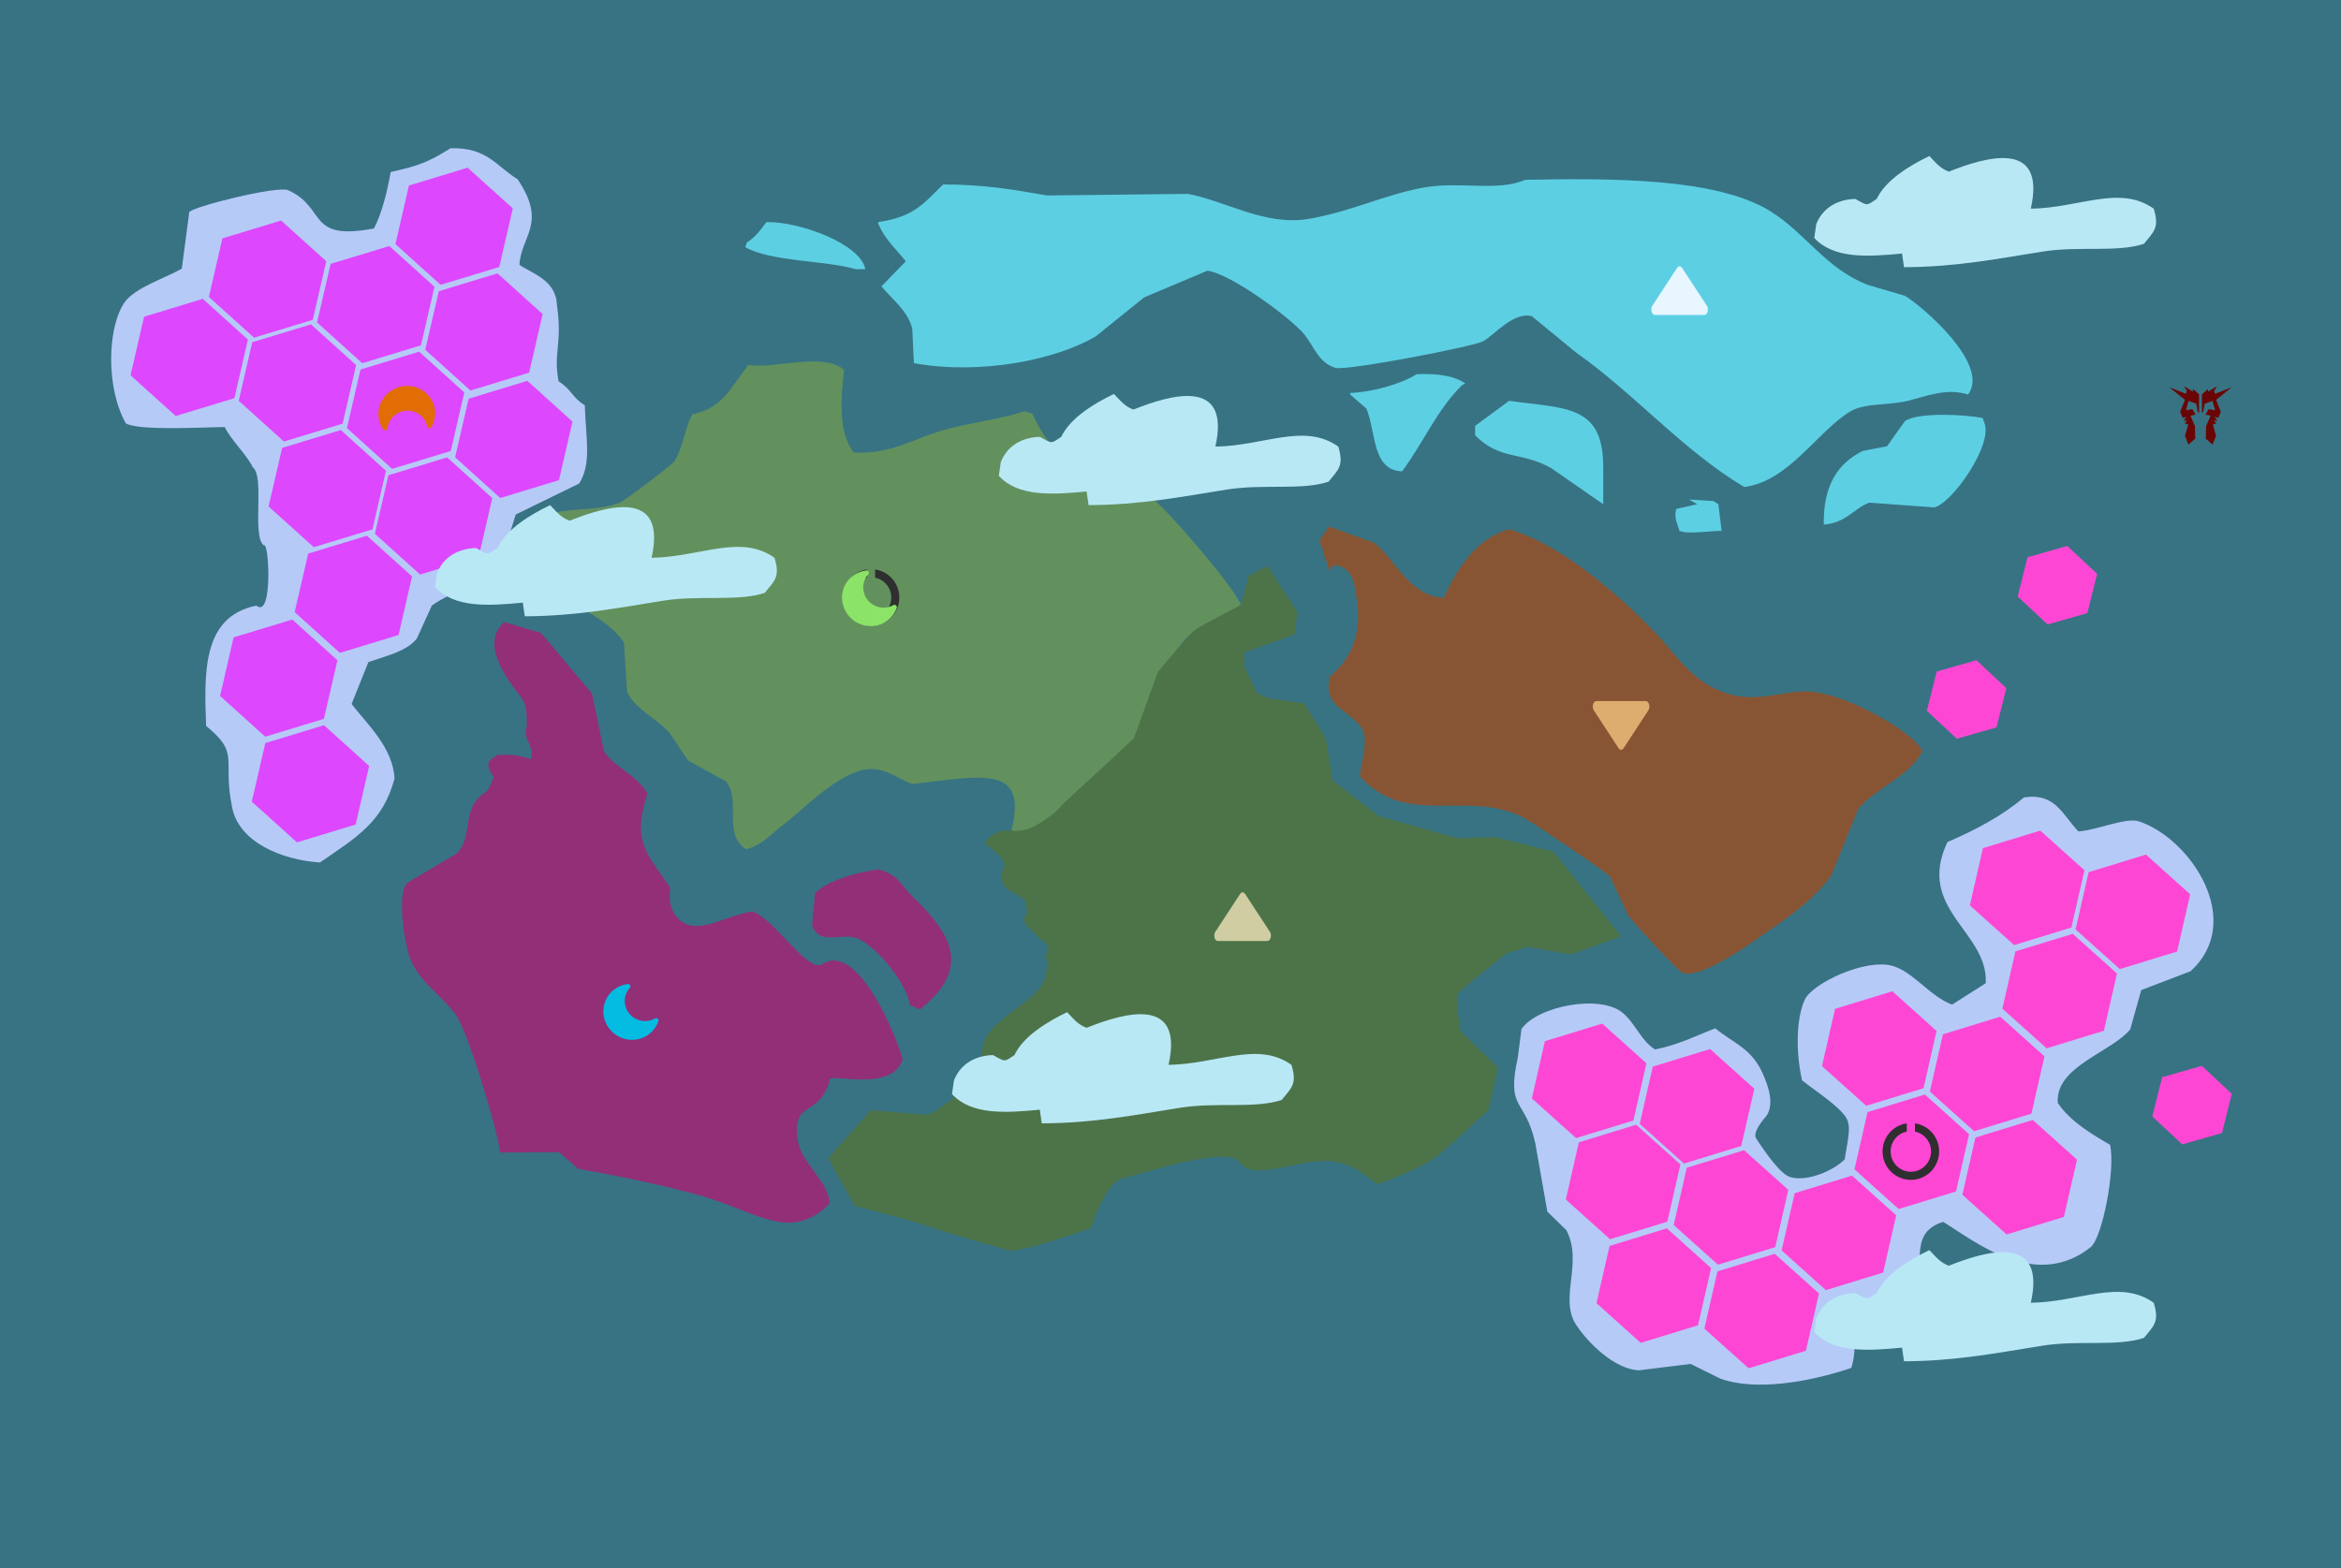 <svg version="1.2" baseProfile="tiny-ps" xmlns="http://www.w3.org/2000/svg" viewBox="0 0 1200 804" width="1200" height="804">
	<title>pwchi-world</title>
	<style>
		tspan { white-space:pre }
		.s0 { fill: #387383 } 
		.s1 { fill: #62915e } 
		.s2 { fill: #4d7449 } 
		.s3 { fill: #885534 } 
		.s4 { fill: #922f77 } 
		.s5 { fill: #5dcfe3 } 
		.s6 { fill: #b6caf8 } 
		.s7 { fill: #dd47fd } 
		.s8 { fill: #fd47d4 } 
		.s9 { fill: #6a0505 } 
		.s10 { fill: #e7f6ff } 
		.s11 { fill: #ddad70 } 
		.s12 { fill: #d0cda2 } 
		.s13 { fill: #04bbe2 } 
		.s14 { fill: #e26d04 } 
		.s15 { fill: #2f2f2f } 
		.s16 { fill: #8be368 } 
		.s17 { fill: #b9e8f5 } 
	</style>
	<path id="sea" class="s0" d="m0 0h1200v804h-1200v-804z" />
	<path id="high-filds" fill-rule="evenodd" class="s1" d="m525.12 210.88c1.34 0.4 2.68 0.8 4.03 1.2c6.99 15.36 14.91 24.26 34.85 33.62c8.5 3.99 19.4 4.43 25.77 9.07c8.86 6.46 42.95 46.54 46.31 55.34c-9.21 7.12-21.55 9.54-29.47 18.71c-4.51 5.7-9.02 11.41-13.53 17.11c-3.71 10.87-7.41 21.75-11.12 32.62c-9.97 9.01-19.94 18.02-29.91 27.03c-7.54 7.1-22.19 24.63-33.64 20.28c8.51-33.3-13.6-28.36-49.69-23.94c-4.85 0.59-14.65-10.32-27.18-6.96c-14.88 3.98-32.73 22.56-38.66 26.83c-7 5.04-11.81 11.63-20.5 13.63c-12.19-8.03-2.19-24.99-10.25-34.75c-6.46-3.56-12.92-7.13-19.37-10.69c-3.16-4.7-6.32-9.39-9.47-14.09c-6.56-7.51-18.13-12.47-21.87-21.3c-0.52-8.37-1.04-16.75-1.56-25.12c-10.23-15.55-37.36-23.81-55.75-34.9c1.68-43.48 32.49-28.25 53.62-36.88c2.62-1.07 26.96-19.41 28.07-21.24c4.41-7.27 5.56-18.06 9.13-24.05c15.11-3.03 18.88-12.39 28.63-25.3c12.12 2.42 38.71-6.89 49.12 2.64c-1.72 14.74-2.94 32.16 4.9 42.32c19.82 0.79 30.26-7.03 46.3-11.59c14.23-4.04 27.73-5.12 41.25-9.57z" />
	<path id="tall-tree" class="s2" d="m640.11 295.11l9.64-4.88l11.34 17.46l3.94 6.1l-1.47 11.54l-25.72 9.25l-0.04 7.03l6.59 13.94l6.51 2.64l17.6 2.42l11.14 18.11l3.46 21.46l23.57 18.28l40.48 11.34l19.29-0.6l29.94 7.5l34.67 43.43l-25.72 9.25l-22.3-3.82l-10.57 3.2c0 0-23.32 17.99-24.97 20.75c-1.65 2.76 1.18 19.37 1.18 19.37l19.13 18.37l-4.75 21.84c0 0-22.19 20.87-28.63 25.3c-6.44 4.42-24.39 11.79-28.3 12.72c-1.54 0.37-10.89-11.48-26.08-11.84c-15.86-0.38-37.71 10.5-44.57 0.68c-6.26-8.95-50.83 6.24-59.93 8.24c-9.1 1.99-16.19 25.48-16.19 25.48c0 0-36.4 12.88-41.87 11.5c-5.47-1.38-33.33-9.37-41.61-12.38c-8.28-3.01-37.79-10.54-37.79-10.54l-13.52-24.45l21.77-24.52l29.36 2.4c0 0 14.74-7.4 24.14-20.06c4.37-5.88 1.65-14.65 6.48-21.16c7.38-9.93 21.06-16.34 26.62-23.81c5.72-7.7 3.19-16.32 3.19-16.32l1.23-3.86c0 0-0.89-2.5-1.87-3.37c-0.97-0.87-2.74-1.95-4.08-3.33c-1.34-1.38-6.13-5.56-6.42-7.54c-0.28-1.99 0.19-1.47 1.02-3.22c0.83-1.75-0.32-5.95-0.64-7.23c-0.32-1.28-8.72-5.4-9.71-6.41c-0.99-1.01-3.96-5.89-1.16-10.21c2.8-4.32-9.88-12.8-9.88-12.8c0 0 4.58-7.75 13.81-6.46c9.23 1.29 16.55-5.33 20-7.43c3.45-2.1 5.87-6.12 8.44-8.06c2.58-1.94 34.44-32.02 34.44-32.02c0 0 11.78-32.79 12.2-33.71c0.42-0.92 16.1-19.15 18.52-21.26c2.43-2.11 24.06-13.27 24.06-13.27l4.04-15z" />
	<path id="ignia" fill-rule="evenodd" class="s3" d="m773.33 271.34c28.77 8.07 60.29 37.47 75.56 53.48c8.53 8.95 16.03 20.95 28.7 27.56c20.3 10.59 35.22 1.19 50 2.19c19.71 1.34 53.57 21.09 57.86 30.6c-7.26 13.62-23.68 18.4-32.95 29.65c-4.58 11.32-9.17 22.64-13.75 33.95c-10.74 15.19-28.1 25.45-42.12 35.37c-4.65 3.3-27.94 18.77-34.69 14.34c-3.37-2.21-24.33-25-27.41-29.29c-3.06-6.55-6.12-13.09-9.18-19.64c-1.98-2.54-39.97-27.97-43.41-29.82c-29.3-15.78-60.52 5.39-84.92-21.74c0.97-8.47 4.99-19.34 0.66-25.16c-7.04-9.47-19.83-10.62-16-25.9c19.77-16.42 13.9-38.59 12.99-44.81c-1.93-11.28-7.48-11.74-9.56-12.15c-1.83-1.95-2.4 3.72-4.23 1.76c1.27 0.61-3.74-9.85-2.47-9.24c-2.85-6.26-2.87-3.9 2.78-12.51c7.69 2.76 15.39 5.52 23.08 8.28c10.58 7.86 17.77 27.44 35.82 28.27c8.13-17.95 18.06-30.63 33.25-35.2z" />
	<path id="seamoon-teritory" class="s4" d="m471.56 517.6c-1.72-0.75-3.44-1.49-5.16-2.24c-1.26-10.22-15.62-28.6-25.98-33.79c-8.27-4.15-20.26 4.11-24.16-7.19c0.52-5.48 1.04-10.96 1.56-16.44c6.51-6.6 22.27-10.82 32.53-12.16c10.47 2.95 11.7 8.29 17.01 13.51c17.26 16.97 33.17 35.23 4.21 58.32zm-49.9-23.3c18.65-11.8 38.7 39.48 41.03 48.84c-5.66 18.38-40.92 5.44-37.43 11.41c-6.29 19.04-18.43 8.86-16.55 28.89c1.22 12.93 16.4 21.97 16.44 33.77c-19.69 19.89-37.22 4.28-64.24-3.61c-27.24-7.96-64.53-14.27-64.53-14.27l-9.77-8.54l-30.18 0.18c-1.35-11.39-16.82-62.96-22.97-70.94c-8.21-10.65-19.17-17.13-23.65-29.58c-1.76-4.9-6.81-30.6-1.22-37.7c8.45-5 16.9-10 25.35-15c7.49-6.75 3.9-19.29 10.15-27.27c4.48-5.73 5.38-1.6 9-12.12c-6.14-8.4-0.47-9.3 2.14-11.34c6.31-0.08 9.62-0.21 16.93 2.22c2.04-6.61-4.75-11.54-2.21-16.15c0.59-13.76-1.98-14.01-7.03-21.05c-6.55-9.15-15.14-23.8-4.4-33.07c6.26 1.86 12.53 3.73 18.79 5.59c8.71 10.34 17.42 20.68 26.13 31.02c2.03 9.76 4.07 19.53 6.11 29.29c3.56 7.54 17.48 12.61 22.34 22.15c-8.24 25.05 0.19 31.1 11.71 48.19c-2.01 11.05 4.2 18.66 11.37 19.47c8.84 1 18.07-5 30.46-7.35c11.64 3.46 28.41 31.93 36.23 26.98z" />
	<path id="wildice" class="s5" d="m781.9 92.19c44.22-0.79 97.71-1.1 125.53 16.07c17.92 11.06 28.42 29.48 49.88 37.77c6.37 1.88 12.75 3.75 19.12 5.63c8.14 4.73 44.03 35.01 32.42 50.63c-10.93-3.54-21.77 0.97-30.76 3.21c-9.91 2.48-22.36 0.95-29.93 5.63c-16.73 10.32-31.35 35.7-54.04 38.58c-31.64-18.84-56.05-47.73-86.46-69.12c-7.48-6.16-14.96-12.32-22.45-18.48c-9.37-2.44-19.4 9.8-24.94 12.86c-5.04 2.78-70.15 15.27-75.65 13.66c-8.58-2.51-10.94-10.72-15.8-16.88c-6.46-8.19-37.68-31.33-49.88-32.95c-10.81 4.55-21.62 9.11-32.42 13.66c-8.31 6.7-16.63 13.4-24.94 20.09c-20.11 11.81-58.58 19.89-93.11 13.66c-0.28-5.89-0.55-11.79-0.83-17.68c-2.42-9.41-10.41-15.1-15.8-21.7c4.16-4.29 8.31-8.57 12.47-12.86c-5.22-6.64-10.38-10.68-14.13-19.29c0-0.27 0-0.54 0-0.8c18.44-2.76 23.1-9.36 33.25-19.29c21.35-0.05 37.17 2.82 53.21 5.63c24.11-0.27 48.22-0.54 72.33-0.8c18.8 3.45 39.49 16.5 61.52 12.86c21.61-3.57 38.97-12.4 59.02-16.07c18.78-3.44 38.04 2.23 52.37-4.02zm-389.06 21.7c16.94-0.4 48.3 11.15 50.71 24.11c-1.66 0-3.33 0-4.99 0c-15.64-4.55-43.07-3.7-56.53-11.25c0.28-0.8 0.55-1.61 0.83-2.41c4.26-2.71 7.09-6.47 9.98-10.45zm333.37 77.96c10.32-0.39 19.21 0.7 24.94 4.82c-0.55 0.27-1.11 0.54-1.66 0.8c-12.66 12.24-20.17 30.03-30.76 44.2c-15.46-0.48-13.26-19.81-18.29-32.15c-2.77-2.41-5.54-4.82-8.31-7.23c0-0.27 0-0.54 0-0.8c11.42-0.43 26.08-4.57 34.08-9.64zm47.39 13.66c28.76 4.14 48.12 1.73 48.22 33.75c0 6.43 0 12.86 0 19.29c-8.87-6.16-17.74-12.32-26.6-18.48c-15.46-8.78-26.29-3.86-39.07-16.88c0-1.61 0-3.21 0-4.82c5.82-4.29 11.64-8.57 17.46-12.86zm161.28 63.49c-0.38-19.99 7.13-31.36 19.95-37.77c4.16-0.8 8.31-1.61 12.47-2.41c3.05-4.29 6.1-8.57 9.14-12.86c6.38-4.67 30.64-3.47 39.9-1.61c0.28 0.8 0.55 1.61 0.83 2.41c4.7 11.23-16.78 41.74-25.77 43.4c-11.08-0.8-22.17-1.61-33.25-2.41c-7.7 2.77-11.56 10.3-23.28 11.25zm25.77-40.99c0.55 0 1.11 0 1.66 0c-0.55 0-1.11 0-1.66 0zm-1.66 0.8c0.55 0 1.11 0 1.66 0c-0.55 0-1.11 0-1.66 0zm-93.11 27.32c4.16 0.27 8.31 0.54 12.47 0.8c0.83 0.54 1.66 1.07 2.49 1.61c0.55 4.55 1.11 9.11 1.66 13.66c-8.4 0.17-17.07 1.84-21.61 0c-1.17-4.24-2.88-6.52-1.66-11.25c3.6-0.8 7.21-1.61 10.81-2.41c-1.39-0.8-2.77-1.61-4.16-2.41z" />
	<path id="aboveclpods1" fill-rule="evenodd" class="s6" d="m230.91 76.03c18.91-0.55 23.41 9.2 34.42 15.88c15.4 22.77 1.63 29.05 0.96 43.91c5.78 4.11 18.75 7.63 19.16 20.36c3 20.21-2.02 24.79 0.92 39.43c6.37 3.74 7.01 8.41 13.39 12.15c0.55 17.68 3.63 29.55-2.87 40.17c-10.84 5.29-21.67 10.59-32.51 15.88c-2.55 8.1-5.1 16.19-7.65 24.29c-8.18 11.94-23.52 13.85-35.38 22.42c-2.55 5.6-5.1 11.21-7.65 16.82c-4.85 6.54-16.32 9.16-24.86 12.15c-2.87 7.16-5.74 14.33-8.61 21.49c7.84 10.21 21.27 22.35 21.99 38.3c-5.98 22.08-18.87 29.69-38.25 42.98c-19.8-1.4-41.35-10.46-44.94-28.03c-5.23-25.59 4.34-27.48-13.39-42.04c-0.91-26.94-2.22-56.04 25.82-61.66c8.51 7.06 6.42-33.43 3.82-30.83c-6.37-4.98 0.64-35.19-5.74-40.17c-3.19-6.54-11.16-14.01-14.34-20.55c-10.02 0.02-43.65 2.06-50.68-1.87c-10.17-17.92-9.6-48.45-0.96-61.66c5.2-7.95 21.34-12.82 29.64-17.75c1.27-9.65 2.55-19.31 3.82-28.96c2.24-2.91 45.31-13.64 50.68-11.21c20.12 9.09 9.17 26.2 43.98 19.62c4.06-7.67 6.77-18.81 8.61-28.96c13.11-2.92 18.75-4.63 30.6-12.15z" />
	<path id="aboveclouds2" class="s7" d="m160.31 163.99l-30.08 9.15l-23.15-20.88l6.93-30.03l30.08-9.15l23.15 20.88l-6.93 30.03zm55.46 13.08l-30.08 9.15l-23.15-20.88l6.93-30.03l30.08-9.15l23.15 20.88l-6.93 30.03zm-40.16 40.17l-30.08 9.15l-23.15-20.88l6.93-30.03l30.08-9.15l23.15 20.88l-6.93 30.03zm55.46 14.01l-30.08 9.15l-23.15-20.88l6.93-30.03l30.08-9.15l23.15 20.88l-6.93 30.03zm-40.16 40.17l-30.08 9.15l-23.15-20.88l6.93-30.03l30.08-9.15l23.15 20.88l-6.93 30.03zm80.32-80.34l-30.08 9.15l-23.15-20.88l6.93-30.03l30.08-9.15l23.15 20.88l-6.93 30.03zm-25.82 94.36l-30.08 9.15l-23.15-20.88l6.93-30.03l30.08-9.15l23.15 20.88l-6.93 30.03zm41.12-39.24l-30.08 9.15l-23.15-20.88l6.93-30.03l30.08-9.15l23.15 20.88l-6.93 30.03zm-30.6-109.31l-30.08 9.15l-23.15-20.88l6.93-30.03l30.08-9.15l23.15 20.88l-6.93 30.03zm-135.78 67.27l-30.08 9.15l-23.15-20.88l6.93-30.03l30.08-9.15l23.15 20.88l-6.93 30.03zm84.14 121.45l-30.08 9.15l-23.15-20.88l6.93-30.03l30.08-9.15l23.15 20.88l-6.93 30.03zm-38.25 42.98l-30.08 9.15l-23.15-20.88l6.93-30.03l30.08-9.15l23.15 20.88l-6.93 30.03zm16.26 54.19l-30.08 9.15l-23.15-20.88l6.93-30.03l30.08-9.15l23.15 20.88l-6.93 30.03z" />
	<path id="skyroks1" fill-rule="evenodd" class="s6" d="m1037.47 408.88c16.22-2.43 19.64 8.85 27.93 17.42c9.29-0.52 24.36-7.38 31.13-5.11c26.32 8.83 54.57 50.98 26.39 76.79c-8.44 3.23-16.88 6.46-25.32 9.69c-1.88 6.72-3.76 13.43-5.64 20.15c-10 12-38.52 19-37.15 37.72c6.5 9.6 17.38 16 26.8 21.45c2.85 12.51-3.8 47.02-9.79 52.39c-28.59 22.84-59.89-3.25-75.75-12.87c-19.85 6.2-6.5 25.33-16.9 36.63c-6.1 6.63-21.73 8.91-28.14 15.01c-0.3 7.84 0.17 16.99-2.08 23.27c-22.57 7.59-49.58 11.84-67.14 5.46c-5.06-2.51-10.12-5.01-15.18-7.52c-8.88 1.09-17.75 2.19-26.63 3.28c-12.33-0.63-25.75-13.77-32.05-23.29c-8.99-13.58 3.72-31.9-5.03-48.56c-3.25-3.18-6.5-6.36-9.75-9.53c-2.06-11.67-4.11-23.33-6.17-35c-5.23-23.64-15.01-16.47-8.97-43.98c0.63-4.88 1.26-9.77 1.88-14.66c8.54-12.04 40.77-17.84 51.95-8.21c6.88 5.93 9.05 13.95 16.49 18.7c12.28-2.26 24.06-8.42 30.95-10.79c9.26 7.64 18.38 10.09 24.18 22.92c3.73 8.25 5.81 16.57 1.9 22.03c-0.4 0.56-7.41 8.13-5.17 11.52c5.56 8.41 12.64 18.39 17.58 19.81c8.78 2.52 22.4-3.54 27.85-9.18c1.1-8.46 3.52-16.05 0.99-20.79c-3.34-6.26-16.77-14.64-22.9-19.71c-3.15-13.73-3.17-31.17 1.34-41.22c3.78-8.43 31.19-21.48 45.2-17.38c10.53 3.08 19.25 15.74 30.37 19.81c5.75-3.66 11.51-7.32 17.26-10.98c1.33-26.55-36-37.9-19.64-72.38c15.06-6.48 28.02-13.47 39.21-22.88z" />
	<path id="skyroks2" class="s8" d="m1086.62 496.91l-22.68-20.35l6.7-29.36l29.38-9.01l22.68 20.35l-6.7 29.36l-29.38 9.01zm-37.02-176.72l-15.33-14.32l5.03-20.13l20.36-5.81l15.33 14.32l-5.03 20.13l-20.36 5.81zm12.21 155.4l-29.38 9.01l-22.68-20.35l6.7-29.36l29.38-9.01l22.68 20.35l-6.7 29.36zm-58.76-96.8l-15.33-14.32l5.03-20.13l20.36-5.81l15.33 14.32l-5.03 20.13l-20.36 5.81zm44.96 162.88l-6.7 29.36l-29.38 9.01l-22.68-20.35l6.7-29.36l29.38-9.01l22.68 20.35zm-91.39 25.33l-22.68-20.35l6.7-29.36l29.38-9.01l22.68 20.35l-6.7 29.36l-29.38 9.01zm15.39 56.15l-6.7 29.36l-29.38 9.01l-22.68-20.35l6.7-29.36l29.38-9.01l22.68 20.35zm-91.39 25.33l-22.68-20.35l6.7-29.36l29.38-9.01l22.68 20.35l-6.7 29.36l-29.38 9.01zm-17.41-51.86l-22.68-20.35l6.7-29.36l29.38-9.01l22.68 20.35l-6.7 29.36l-29.38 9.01zm-55.31-13.04l-22.68-20.35l6.7-29.36l29.38-9.01l22.68 20.35l-6.7 29.36l-29.38 9.01zm30.81-6.87l22.68 20.35l-6.7 29.36l-29.38 9.01l-22.68-20.35l6.7-29.36l29.38-9.01zm15.72 53.14l22.68 20.35l-6.7 29.36l-29.38 9.01l-22.68-20.35l6.7-29.36l29.38-9.01zm55.31 13.04l22.68 20.35l-6.7 29.36l-29.38 9.01l-22.68-20.35l6.7-29.36l29.38-9.01zm47.56-72.66l29.38-9.01l22.68 20.35l-6.7 29.36l-29.38 9.01l-22.68-20.35l6.7-29.36zm84.69 4.03l22.68 20.35l-6.7 29.36l-29.38 9.01l-22.68-20.35l6.7-29.36l29.38-9.01zm-15.58-57.07l6.7-29.36l29.38-9.01l22.68 20.35l-6.7 29.36l-29.38 9.01l-22.68-20.35zm102.27 29.34l15.33 14.32l-5.03 20.13l-20.36 5.81l-15.33-14.32l5.03-20.13l20.36-5.81z" />
	<path id="darkclan" class="s9" d="m1135.47 201.93l8.53-3.36l-8.04 6.45l2.46 6.17l-1.31 3.08l-1.97-0.56l1.48 1.96h-1.81l1.31 1.4l-1.81 0.56l1.64 5.89l-1.81 4.49l-1.15-1.12l-2.3-1.96l0.16-6.45l2.3-5.33l-2.63-0.56l1.64-2.8l3.28 0.56l-1.31-4.77l-3.94 1.4l-0.82 4.21l-0.66 0.56v-9.53l3.12-2.8v1.4l4.59-2.8l-1.48 2.52l0.49 1.4zm-9.68 5.05l-3.94-1.4l-1.31 4.77l3.28-0.56l1.64 2.8l-2.63 0.56l2.3 5.33l0.16 6.45l-2.3 1.96l-1.15 1.12l-1.81-4.49l1.64-5.89l-1.81-0.56l1.31-1.4h-1.81l1.48-1.96l-1.97 0.56l-1.31-3.08l2.46-6.17l-8.04-6.45l8.53 3.36l0.49-1.4l-1.48-2.52l4.59 2.8v-1.4l3.12 2.8v9.53l-0.66-0.56l-0.82-4.21z" />
	<path id="wildico" class="s10" d="m862.25 137.36l12.7 19.42c0.36 0.55 0.54 1.2 0.54 1.95c0 0.75-0.18 1.4-0.54 1.95c-0.36 0.55-0.78 0.82-1.28 0.82h-25.4c-0.49 0-0.92-0.27-1.28-0.82c-0.36-0.55-0.54-1.2-0.54-1.95c0-0.75 0.18-1.4 0.54-1.95l12.7-19.42c0.36-0.55 0.78-0.82 1.28-0.82c0.49 0 0.92 0.27 1.28 0.82v0z" />
	<path id="ignia" class="s11" d="m832.25 383.64c-0.36 0.55-0.78 0.82-1.28 0.82c-0.49 0-0.92-0.27-1.28-0.82l-12.7-19.42c-0.36-0.55-0.54-1.2-0.54-1.95c0-0.75 0.18-1.4 0.54-1.95c0.36-0.55 0.78-0.82 1.28-0.82h25.4c0.49 0 0.92 0.27 1.28 0.82c0.36 0.55 0.54 1.2 0.54 1.95c0 0.75-0.18 1.4-0.54 1.95l-12.7 19.42v0z" />
	<path id="talltrees" class="s12" d="m638.25 458.36l12.7 19.42c0.36 0.55 0.54 1.2 0.54 1.95c0 0.75-0.18 1.4-0.54 1.95c-0.36 0.55-0.78 0.82-1.28 0.82h-25.4c-0.49 0-0.92-0.27-1.28-0.82c-0.36-0.55-0.54-1.2-0.54-1.95c0-0.75 0.18-1.4 0.54-1.95l12.7-19.42c0.36-0.55 0.78-0.82 1.28-0.82c0.49 0 0.92 0.27 1.28 0.82v0z" />
	<path id="seamoon" class="s13" d="m337.49 523.63c-0.92 2.63-2.48 4.8-4.7 6.53c-2.22 1.72-4.73 2.71-7.53 2.96c-1.95 0.18-3.86-0.04-5.71-0.64c-1.86-0.6-3.49-1.48-4.92-2.65c-1.42-1.16-2.61-2.6-3.55-4.29c-0.95-1.7-1.52-3.51-1.72-5.45c-0.2-1.9-0.02-3.75 0.52-5.55c0.54-1.8 1.36-3.39 2.47-4.77c1.1-1.38 2.47-2.53 4.11-3.46c1.64-0.93 3.41-1.52 5.31-1.77c0.55-0.07 0.96 0.13 1.22 0.62c0.28 0.49 0.23 0.95-0.14 1.37c-0.98 1.07-1.68 2.27-2.12 3.61c-0.44 1.34-0.58 2.72-0.43 4.15c0.19 1.84 0.82 3.5 1.9 4.97c1.07 1.47 2.44 2.59 4.1 3.36c1.66 0.77 3.41 1.07 5.27 0.9c1.48-0.13 2.87-0.58 4.18-1.33c0.49-0.27 0.95-0.23 1.38 0.12c0.19 0.16 0.32 0.36 0.39 0.6c0.07 0.24 0.07 0.48-0.01 0.72z" />
	<path id="moonaboveclouds" class="s14" d="m196.42 220.16c-1.57-2.28-2.38-4.81-2.44-7.59c-0.06-2.78 0.65-5.36 2.12-7.74c1.03-1.66 2.34-3.04 3.93-4.17c1.59-1.12 3.28-1.9 5.07-2.35c1.79-0.44 3.64-0.54 5.57-0.29c1.93 0.25 3.73 0.87 5.41 1.86c1.65 0.97 3.03 2.2 4.15 3.69c1.12 1.49 1.91 3.08 2.36 4.78c0.45 1.69 0.56 3.46 0.33 5.31c-0.23 1.85-0.81 3.61-1.76 5.27c-0.27 0.48-0.68 0.68-1.23 0.6c-0.56-0.07-0.9-0.38-1.01-0.92c-0.27-1.41-0.82-2.68-1.63-3.82c-0.81-1.14-1.84-2.07-3.08-2.8c-1.59-0.94-3.3-1.41-5.13-1.43c-1.83-0.02-3.54 0.41-5.15 1.27c-1.61 0.87-2.9 2.08-3.87 3.65c-0.78 1.25-1.25 2.62-1.43 4.11c-0.08 0.55-0.38 0.89-0.92 1.02c-0.24 0.06-0.48 0.05-0.72-0.04c-0.24-0.09-0.43-0.23-0.57-0.43z" />
	<path id="skyroks" class="s15" d="m994 590.42c0 1.97-0.38 3.86-1.15 5.66c-0.77 1.8-1.8 3.35-3.09 4.65c-1.29 1.3-2.84 2.34-4.63 3.11c-1.79 0.77-3.67 1.16-5.63 1.16c-1.96 0-3.84-0.39-5.63-1.16c-1.79-0.77-3.33-1.81-4.63-3.11c-1.29-1.3-2.33-2.85-3.09-4.65c-0.77-1.8-1.15-3.69-1.15-5.66c0-2.41 0.54-4.66 1.63-6.74c1.09-2.09 2.58-3.81 4.47-5.16c1.89-1.35 4-2.19 6.32-2.53v4.23c-2.38 0.49-4.36 1.69-5.93 3.6c-1.57 1.91-2.35 4.11-2.35 6.6c0 1.41 0.28 2.76 0.83 4.04c0.55 1.29 1.29 2.39 2.21 3.32c0.92 0.93 2.02 1.67 3.3 2.22c1.28 0.55 2.62 0.83 4.02 0.83c1.4 0 2.74-0.28 4.02-0.83c1.28-0.55 2.38-1.29 3.3-2.22c0.92-0.93 1.66-2.03 2.21-3.32c0.55-1.29 0.83-2.63 0.83-4.04c0-2.49-0.78-4.7-2.35-6.6c-1.57-1.91-3.55-3.11-5.93-3.6v-4.23c2.32 0.34 4.43 1.18 6.32 2.53c1.89 1.35 3.38 3.07 4.47 5.16c1.09 2.09 1.63 4.34 1.63 6.74z" />
	<path id="sky" class="s15" d="m461 306.42c0 1.97-0.38 3.86-1.15 5.66c-0.77 1.8-1.8 3.35-3.09 4.65c-1.29 1.3-2.84 2.34-4.63 3.11c-1.79 0.77-3.67 1.16-5.63 1.16c-1.96 0-3.84-0.39-5.63-1.16c-1.79-0.77-3.33-1.81-4.63-3.11c-1.29-1.3-2.33-2.85-3.09-4.65c-0.77-1.8-1.15-3.69-1.15-5.66c0-2.41 0.54-4.66 1.63-6.74c1.09-2.09 2.58-3.81 4.47-5.16c1.89-1.35 4-2.19 6.32-2.53v4.23c-2.38 0.49-4.36 1.69-5.93 3.6c-1.57 1.91-2.35 4.11-2.35 6.6c0 1.41 0.28 2.76 0.83 4.04c0.55 1.29 1.29 2.39 2.21 3.32c0.92 0.93 2.02 1.67 3.3 2.22c1.28 0.55 2.62 0.83 4.02 0.83c1.4 0 2.74-0.28 4.02-0.83c1.28-0.55 2.38-1.29 3.3-2.22c0.92-0.93 1.66-2.03 2.21-3.32c0.55-1.29 0.83-2.63 0.83-4.04c0-2.49-0.78-4.7-2.35-6.6c-1.57-1.91-3.55-3.11-5.93-3.6v-4.23c2.32 0.34 4.43 1.18 6.32 2.53c1.89 1.35 3.38 3.07 4.47 5.16c1.09 2.09 1.63 4.34 1.63 6.74z" />
	<path id="moon" class="s16" d="m459.67 311.71c-0.91 2.61-2.47 4.77-4.67 6.47c-2.2 1.7-4.7 2.66-7.49 2.88c-1.94 0.15-3.84-0.08-5.68-0.69c-1.85-0.62-3.48-1.51-4.89-2.69c-1.41-1.18-2.59-2.62-3.53-4.32c-0.94-1.7-1.51-3.52-1.71-5.46c-0.2-1.9-0.03-3.74 0.51-5.53c0.54-1.79 1.35-3.37 2.45-4.73c1.1-1.36 2.46-2.5 4.08-3.41c1.63-0.91 3.39-1.48 5.28-1.71c0.55-0.07 0.95 0.14 1.21 0.64c0.28 0.49 0.23 0.95-0.14 1.36c-0.97 1.05-1.67 2.25-2.11 3.58c-0.43 1.33-0.58 2.71-0.43 4.14c0.19 1.84 0.82 3.5 1.89 4.98c1.07 1.48 2.43 2.61 4.08 3.39c1.65 0.78 3.4 1.1 5.24 0.95c1.47-0.12 2.86-0.55 4.16-1.29c0.49-0.26 0.94-0.22 1.37 0.14c0.19 0.16 0.32 0.36 0.39 0.61c0.07 0.25 0.07 0.48-0.01 0.71z" />
	<path id="cloud1" fill-rule="evenodd" class="s17" d="m976 137c-0.33-2.33-0.67-4.67-1-7c-17.69 1.72-35.08 2.77-45-8c0.33-2.33 0.67-4.67 1-7c2.91-7.56 9.8-12.69 20-13c6.33 3.37 5.41 3.83 11 0c4.64-9.84 17.14-17.25 27-22c3.04 3.1 5.42 6.38 10 8c19.04-7.61 50.02-16.69 42 19c24.89-0.35 45.58-12.38 63 0c3.02 9.81 0.07 11.74-5 18c-13.62 4.56-33.54 1.05-52 4c-23.32 3.72-44.64 7.92-71 8z" />
	<path id="cloud2" fill-rule="evenodd" class="s17" d="m558 259c-0.33-2.33-0.67-4.67-1-7c-17.69 1.72-35.08 2.77-45-8c0.33-2.33 0.67-4.67 1-7c2.91-7.56 9.8-12.69 20-13c6.33 3.37 5.41 3.83 11 0c4.64-9.84 17.14-17.25 27-22c3.04 3.1 5.42 6.38 10 8c19.04-7.61 50.02-16.69 42 19c24.89-0.35 45.58-12.38 63 0c3.02 9.81 0.07 11.74-5 18c-13.62 4.56-33.54 1.05-52 4c-23.32 3.72-44.64 7.92-71 8z" />
	<path id="cloud3" fill-rule="evenodd" class="s17" d="m976 698c-0.33-2.33-0.67-4.67-1-7c-17.69 1.72-35.08 2.77-45-8c0.33-2.33 0.67-4.67 1-7c2.91-7.56 9.8-12.69 20-13c6.33 3.37 5.41 3.83 11 0c4.64-9.84 17.14-17.25 27-22c3.04 3.1 5.42 6.38 10 8c19.04-7.61 50.02-16.69 42 19c24.89-0.35 45.58-12.38 63 0c3.02 9.81 0.07 11.74-5 18c-13.62 4.56-33.54 1.05-52 4c-23.32 3.72-44.64 7.92-71 8z" />
	<path id="cloud4" fill-rule="evenodd" class="s17" d="m534 576c-0.33-2.33-0.67-4.67-1-7c-17.69 1.72-35.08 2.77-45-8c0.33-2.33 0.67-4.67 1-7c2.91-7.56 9.8-12.69 20-13c6.33 3.37 5.41 3.83 11 0c4.64-9.84 17.14-17.25 27-22c3.04 3.1 5.42 6.38 10 8c19.04-7.61 50.02-16.69 42 19c24.89-0.35 45.58-12.38 63 0c3.02 9.81 0.07 11.74-5 18c-13.62 4.56-33.54 1.05-52 4c-23.32 3.72-44.64 7.92-71 8z" />
	<path id="cloud5" fill-rule="evenodd" class="s17" d="m269 316c-0.33-2.33-0.67-4.67-1-7c-17.69 1.72-35.08 2.77-45-8c0.33-2.33 0.67-4.67 1-7c2.91-7.56 9.8-12.69 20-13c6.33 3.37 5.41 3.83 11 0c4.64-9.84 17.14-17.25 27-22c3.04 3.1 5.42 6.38 10 8c19.04-7.61 50.02-16.69 42 19c24.89-0.35 45.58-12.38 63 0c3.02 9.81 0.07 11.74-5 18c-13.62 4.56-33.54 1.05-52 4c-23.32 3.72-44.64 7.92-71 8z" />
</svg>